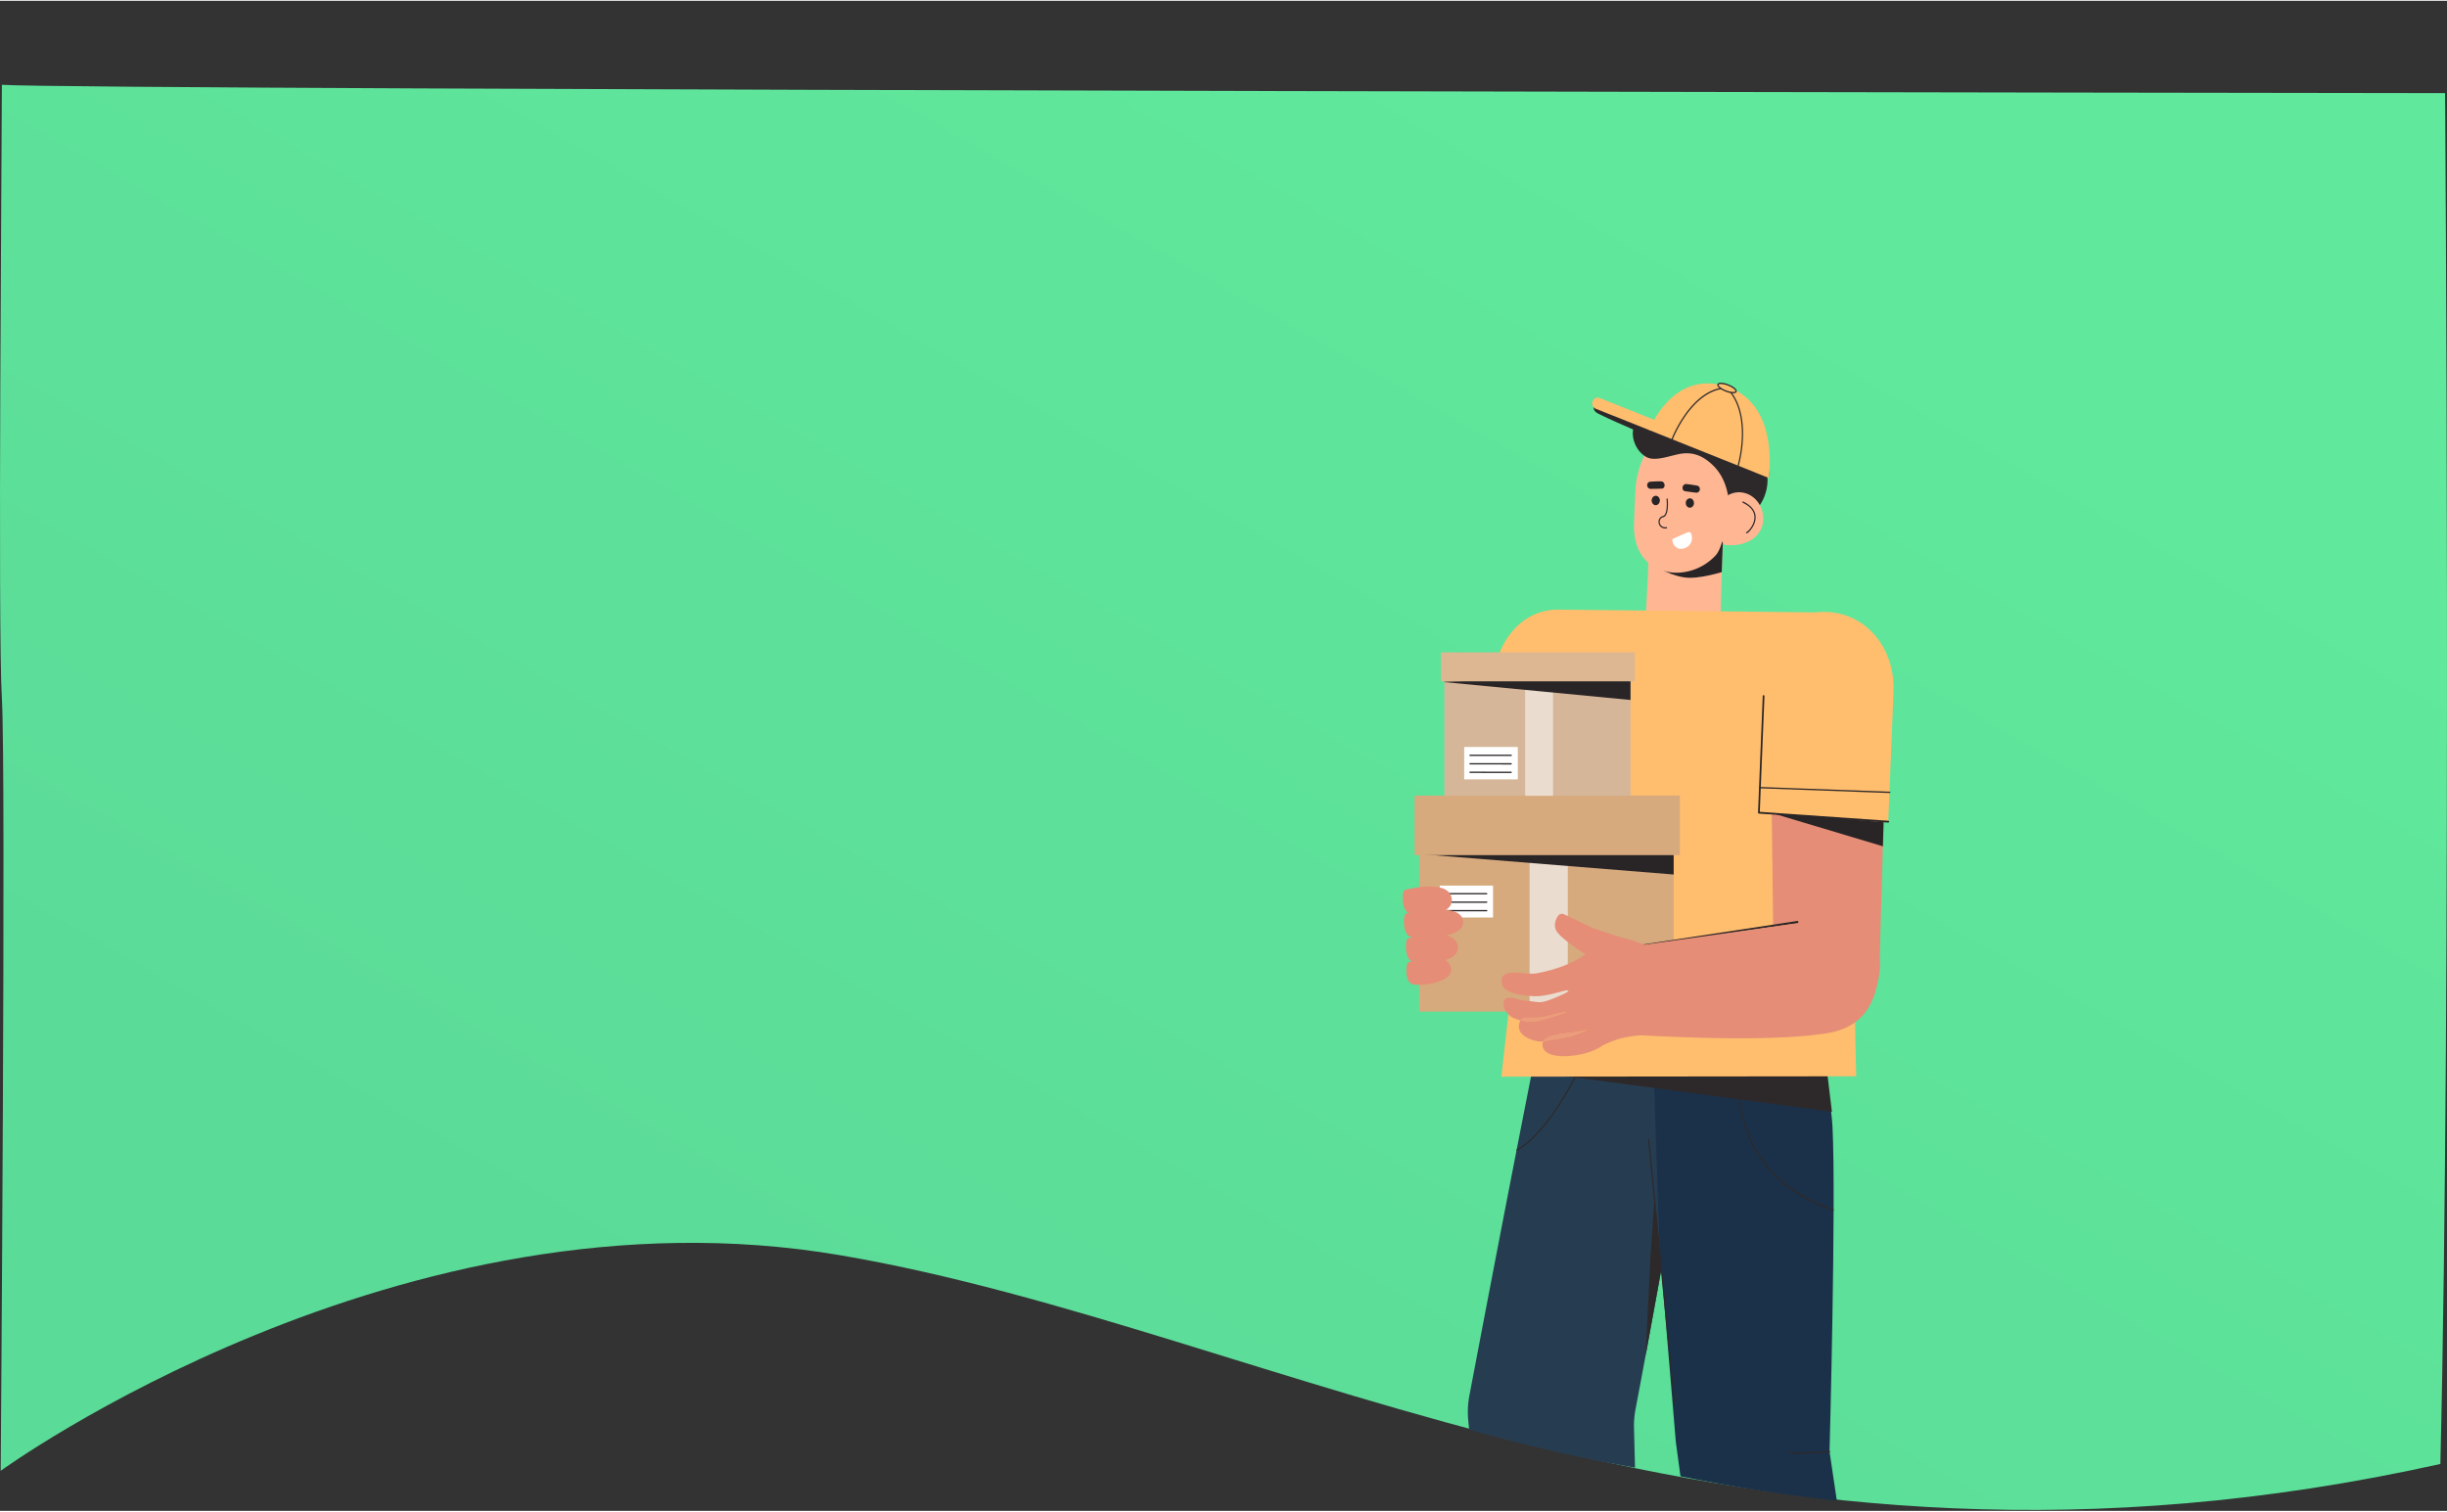 <svg xmlns="http://www.w3.org/2000/svg" xmlns:xlink="http://www.w3.org/1999/xlink" width="1920.889" height="1186.826" viewBox="0 0 1922.889 1186.826">
  <rect x="0" y="0" width="1922.889" height="1186.826" fill="#333333" stroke="none"/>
  <defs>
    <linearGradient id="linear-gradient" x1="0.681" x2="0.09" y2="0.643" gradientUnits="objectBoundingBox">
      <stop offset="0" stop-color="#60e99c"/>
      <stop offset="1" stop-color="#5bdb98"/>
    </linearGradient>
    <clipPath id="clip-path">
      <path id="Path_7385" data-name="Path 7385" d="M-18.849,1106.867S224.66,902.862,577.34,961.986c193.621,32.459,402.573,136.935,614.989,170.113,180.8,39.009,373.975,46.692,602.986-5.465.527-446.8-231.876-1129.719-231.876-1129.719S5.639-48.5,5.639-3.08-22.237,490.929-18.849,545.43-18.849,1106.867-18.849,1106.867Z" transform="translate(19.135 23.267)" fill="url(#linear-gradient)"/>
    </clipPath>
    <clipPath id="clip-path-2">
      <rect id="Rectangle_4232" data-name="Rectangle 4232" width="385.753" height="1286.33" fill="none"/>
    </clipPath>
    <clipPath id="clip-path-3">
      <path id="Path_7303" data-name="Path 7303" d="M154.968,98.576s-.072,6.773-.3,17.51c-.072,3.368-2.708,50.635-2.708,50.635s57.8,11.975,58.75.313c1.434-17.7,1.18-40.136,2.856-79.509Z" transform="translate(-151.957 -87.525)" fill="none"/>
    </clipPath>
    <clipPath id="clip-path-5">
      <path id="Path_7325" data-name="Path 7325" d="M72,898.068l91.619,8.41.092-71.628-84.63-3.608Z" transform="translate(-72 -831.241)" fill="none"/>
    </clipPath>
    <clipPath id="clip-path-7">
      <path id="Path_7335" data-name="Path 7335" d="M249.549,288.913a371.825,371.825,0,0,1-132.3,20.8C98.489,394.591,51.875,639.426,42.1,690.95a68.486,68.486,0,0,0-.877,19.326c3.936,41.35,19.031,205.9,22.212,329.594,31.787.078,84.9.994,116.691,1.072-2.853-96.707-7.644-285.395-8.638-324.753a68.366,68.366,0,0,1,1.171-14.463c5.6-29.624,27.154-144.393,38.584-216.915C263.316,377.478,313.045,421.43,304.5,367.979c-4.522-28.281-21.211-41.411-31.233-67.52-1.78-4.638-3.829-9.522-7.5-12.016a10.741,10.741,0,0,0-6.2-1.8c-3.316,0-6.79,1.143-10.019,2.268" transform="translate(-40.901 -286.644)" fill="none"/>
    </clipPath>
    <clipPath id="clip-path-9">
      <path id="Path_7339" data-name="Path 7339" d="M226.136,836.4l1.944,68.428,90.441-6.509-9.391-72.121Z" transform="translate(-226.136 -826.194)" fill="none"/>
    </clipPath>
    <clipPath id="clip-path-11">
      <path id="Path_7349" data-name="Path 7349" d="M156.7,375.523l5.639,172.321,12.886,154.309,44.122,326.484,122.9-8.6-46.221-310.2s5.272-195.853,2.346-255.029c-1.693-34.251-19.885-100.046-19.885-100.046Z" transform="translate(-156.7 -354.761)" fill="none"/>
    </clipPath>
    <clipPath id="clip-path-13">
      <rect id="Rectangle_4240" data-name="Rectangle 4240" width="200.007" height="169.045" fill="none"/>
    </clipPath>
    <clipPath id="clip-path-15">
      <rect id="Rectangle_4245" data-name="Rectangle 4245" width="146.263" height="90.366" fill="none"/>
    </clipPath>
    <clipPath id="clip-path-17">
      <path id="Path_7375" data-name="Path 7375" d="M267.04,142.652c-21.338,4.051-36.462,23.482-36.186,46.482l2.435,203.916c1.4,23.515,33.554,57.053,55.163,52,15.215-3.56,27.537-19,28.089-35.516l6.227-216.259c.643-28.356-21.711-51.4-47.541-51.4a43.724,43.724,0,0,0-8.176.773" transform="translate(-230.851 -141.876)" fill="none"/>
    </clipPath>
  </defs>
  <g id="Group_3175" data-name="Group 3175" transform="translate(62.484 132.028)">
    <path id="Path_7300" data-name="Path 7300" d="M-108.939,1132.088S205.025,903.718,550.7,962.64s700.922,287.761,1257.495,164.078c8.885-369.047,3.721-1077.41,3.721-1077.41S-44.774,47.038-108.009,42.77c0,45.261-3.319,428.271,0,482.585S-108.939,1132.088-108.939,1132.088Z" transform="translate(47 -108.762)" fill="url(#linear-gradient)"/>
    <g id="Mask_Group_23" data-name="Mask Group 23" transform="translate(25.864 -132.028)" clip-path="url(#clip-path)">
      <g id="Group_2779" data-name="Group 2779" transform="translate(1013.913 300.162)">
        <g id="Group_2746" data-name="Group 2746">
          <g id="Group_2745" data-name="Group 2745" clip-path="url(#clip-path-2)">
            <path id="Path_7301" data-name="Path 7301" d="M151.957,166.722s57.8,11.975,58.75.313c1.434-17.705,1.18-40.138,2.854-79.509l-58.593,11.05s-.072,6.773-.3,17.511c-.072,3.368-2.708,50.635-2.708,50.635" transform="translate(38.192 32.141)" fill="#ffb693" fill-rule="evenodd"/>
          </g>
        </g>
        <g id="Group_2748" data-name="Group 2748" transform="translate(190.149 119.665)">
          <g id="Group_2747" data-name="Group 2747" clip-path="url(#clip-path-3)">
            <path id="Path_7302" data-name="Path 7302" d="M216.987,116.024c6.688,1.566-8.563-14.815,7.666-28.827,8.94-7.725-21.091,11.045-20.176,2.5,2.194-20.328-46.4,23.164-46.4,23.164s14.712,9.438,27.622,9.527c12.977.094,31.286-6.368,31.286-6.368" transform="translate(-150.418 -88.714)" fill="#292526" fill-rule="evenodd"/>
          </g>
        </g>
        <g id="Group_2750" data-name="Group 2750">
          <g id="Group_2749" data-name="Group 2749" clip-path="url(#clip-path-2)">
            <path id="Path_7304" data-name="Path 7304" d="M211.04,42.939c2.822,8.079,15.713,41.733,5.611,67.293-2.13,5.428-3.558,13.058-7.476,17.135a42.44,42.44,0,0,1-30.565,13.377c-8.415-.021-32.333-3.568-33.435-35.7-.015-.49.976-31.083,1.969-36.489,5.118-27.853,16.5-32.426,28.3-41.6,7.2-5.558,27.5-7.254,35.6,15.973" transform="translate(36.487 8.609)" fill="#ffb693" fill-rule="evenodd"/>
            <path id="Path_7305" data-name="Path 7305" d="M184.169,69.929a3.558,3.558,0,0,1-2.988,3.93,3.123,3.123,0,0,1-2.356-.966,3.734,3.734,0,0,1-1.035-2.506,3.558,3.558,0,0,1,2.988-3.929,3.117,3.117,0,0,1,2.357.963,3.728,3.728,0,0,1,1.033,2.507" transform="translate(44.685 24.401)" fill="#292526"/>
            <path id="Path_7306" data-name="Path 7306" d="M189.335,62.652a2.726,2.726,0,0,0-2.069-3.146c-3.2-.578-8.487-1.463-9.447-1.188-2.523.724-2.909,4.777-.425,5.471.879.246,5.879.879,9,1.26a2.686,2.686,0,0,0,2.938-2.4Z" transform="translate(44.165 21.395)" fill="#292526"/>
            <path id="Path_7307" data-name="Path 7307" d="M156.609,67.309a3.863,3.863,0,0,0,1.694,4.814,2.948,2.948,0,0,0,2.5-.043,3.387,3.387,0,0,0,1.707-2,3.862,3.862,0,0,0-1.7-4.813,2.947,2.947,0,0,0-2.5.043,3.386,3.386,0,0,0-1.706,1.994" transform="translate(39.299 23.866)" fill="#292526"/>
            <path id="Path_7308" data-name="Path 7308" d="M153.53,59.9a2.659,2.659,0,0,1,2.34-2.9c3.236-.215,8.571-.5,9.5-.115,2.445,1.005,2.471,5.081-.061,5.49-.9.145-5.923.212-9.066.238a2.761,2.761,0,0,1-2.714-2.717Z" transform="translate(38.587 20.823)" fill="#292526"/>
            <path id="Path_7309" data-name="Path 7309" d="M165.909,90.149A5.189,5.189,0,0,1,161.38,82.3a4.306,4.306,0,0,1,2.773-1.989c3.347-.891,3.162-9.818,2.809-13.182a.507.507,0,0,1,.414-.57.483.483,0,0,1,.522.453c.056.53,1.311,13.015-3.519,14.3a3.349,3.349,0,0,0-2.208,1.542,3.951,3.951,0,0,0-.525,2.805,4.265,4.265,0,0,0,5.173,3.391.48.48,0,0,1,.531.44.509.509,0,0,1-.4.58,7.155,7.155,0,0,1-1.041.081" transform="translate(40.375 24.437)" fill="#2d292a"/>
            <path id="Path_7310" data-name="Path 7310" d="M169.576,91.354c6.248-2.756,10.151-4.841,12.782-5.493s4.727,9.288-2.729,12.455c-8.708,3.668-11.222-6.444-10.054-6.962" transform="translate(42.553 31.516)" fill="#fff" fill-rule="evenodd"/>
            <path id="Path_7311" data-name="Path 7311" d="M220.089,100.556a42.685,42.685,0,0,0,.075-9.952c-.854-12.125-4.694-22.884-12.883-30.711-6.639-6.343-13.563-9.749-22.332-9.21s-22.377,7.271-30.1,2.718c-12.426-7.325-13.331-26.793-4.509-27.3,4.07-.234,26.432,2.618,20.647-8.374-.751-1.424,6.731-2.673,13.459-2.708,8.094-.045,16.678-2.842,24.615-1.437,10.309,1.827,20.84,6.594,27.371,15.375,7.167,9.632,8.233,25.273,7.806,37.747-.507,14.811-9.644,28.022-18.683,38.075a7.268,7.268,0,0,1-1.974,1.723,3.371,3.371,0,0,1-4.354-1.4,4.492,4.492,0,0,1,.579-5.081Z" transform="translate(36.318 4.842)" fill="#2d292a"/>
            <path id="Path_7312" data-name="Path 7312" d="M217.162,23.862c16.19,1.67,16.44,27.433,15.908,40.829.188-.461-.537-.8-.862-.447a1.938,1.938,0,0,0-.272,1.433c.862,12.976-6.4,26.264-17.131,31.353a10.219,10.219,0,0,1,.371-3.251,294.1,294.1,0,0,0,6.766-51.342Z" transform="translate(53.977 8.762)" fill="#2d292a"/>
            <path id="Path_7313" data-name="Path 7313" d="M217.3,23.26a14.278,14.278,0,0,1,8.2,3.617,20.459,20.459,0,0,1,4.952,7.453,43.682,43.682,0,0,1,2.62,9.8,84.251,84.251,0,0,1,.94,10.427c.1,3.1.072,6.208-.035,9.312l-.038,1.03-1.44-.188c.07-.224.041.266.053.3.047.122.2.2.072.112.03.022.159.024.074.028-.124.009.125-.055.086-.052.092-.009.051-.079.011.128a2.447,2.447,0,0,0,0,.6c.038.67.069,1.339.072,2.012a33.582,33.582,0,0,1-.234,4.057,35.459,35.459,0,0,1-1.88,7.972,34.447,34.447,0,0,1-8.536,13.291,27.727,27.727,0,0,1-7.087,4.892c-.48.228-.882-.313-.925-.776a17.715,17.715,0,0,1,.776-5.2q.563-2.59,1.078-5.194,1.043-5.285,1.9-10.61,1.7-10.662,2.617-21.443.512-6.062.776-12.143a.736.736,0,1,1,1.466-.028q-.466,10.785-1.718,21.521-1.26,10.791-3.3,21.455-.566,2.964-1.2,5.909c-.211.988-.431,1.978-.646,2.961a8.917,8.917,0,0,0-.28,2.739l-.923-.776a28.2,28.2,0,0,0,11.422-10.551,34.214,34.214,0,0,0,5.154-15.638q.086-1.179.078-2.355c0-.8-.081-1.6-.086-2.394-.005-.927.407-2.033,1.372-2.029a1.143,1.143,0,0,1,.988.469,1.388,1.388,0,0,1,.232,1.149.727.727,0,0,1-1.44-.188c.117-2.96.172-5.926.113-8.885a89.039,89.039,0,0,0-.708-9.963,47.888,47.888,0,0,0-2.224-9.681,21.687,21.687,0,0,0-4.265-7.429,12.68,12.68,0,0,0-7.062-3.9c-.385-.073-.69-.116-1.035-.152a.791.791,0,0,1-.735-.809.809.809,0,0,1,.731-.839" transform="translate(53.834 8.54)" fill="#2d292a"/>
            <path id="Path_7314" data-name="Path 7314" d="M204.285,104.481c16.166,1.207,26.35-6.641,28.377-16.6,2.1-11-4.247-21.815-14.272-24.33A17.179,17.179,0,0,0,205.613,65.2c-2.138.649-11,39.838-1.328,39.284" transform="translate(50.231 23.132)" fill="#ffb693"/>
            <path id="Path_7315" data-name="Path 7315" d="M216.7,93.319a.484.484,0,0,1-.46-.408.529.529,0,0,1,.268-.577c1.831-.887,6.294-6.071,6.264-11.652-.025-4.715-3.109-8.555-9.172-11.409a.507.507,0,0,1-.3-.414.536.536,0,0,1,.194-.488.438.438,0,0,1,.485-.04c8.019,3.775,9.722,8.8,9.743,12.348.031,6.116-4.767,11.605-6.824,12.6a.43.43,0,0,1-.191.043" transform="translate(53.618 25.074)" fill="#2d292a"/>
            <path id="Path_7316" data-name="Path 7316" d="M168.793,40.551s-27.557-11.3-45.019-19.857c-4.713-2.311-4.159-5.164-3.363-8.065C123.356,1.89,168.628,31.7,168.628,31.7Z" transform="translate(30.13 3.78)" fill="#2d292a" fill-rule="evenodd"/>
            <path id="Path_7317" data-name="Path 7317" d="M248.773,74.715s9.489-60.24-35.7-72.59c-40.844-11.161-58.345,34.931-58.345,34.931Z" transform="translate(38.89 0.14)" fill="#ffbd6e" fill-rule="evenodd"/>
            <path id="Path_7318" data-name="Path 7318" d="M212.416,65.236a.418.418,0,0,1-.145-.026.484.484,0,0,1-.275-.255.557.557,0,0,1-.028-.393,101.707,101.707,0,0,0,3.424-22.8c.385-11.533-1.38-27.521-11.944-38.209a.551.551,0,0,1,0-.705.443.443,0,0,1,.644-.048c10.834,10.96,12.639,27.272,12.244,39.027a102.847,102.847,0,0,1-3.469,23.052.477.477,0,0,1-.448.357" transform="translate(51.091 0.975)" fill="#2d292a"/>
            <path id="Path_7319" data-name="Path 7319" d="M169.3,43.9a.459.459,0,0,1-.183-.04.5.5,0,0,1-.254-.281.559.559,0,0,1,0-.395,99.168,99.168,0,0,1,10.778-19.507c6.467-9.036,17.1-20.014,31.04-21a.458.458,0,0,1,.437.222.556.556,0,0,1,.031.525.47.47,0,0,1-.407.281c-13.582.961-24,11.727-30.343,20.587a97.964,97.964,0,0,0-10.665,19.3.475.475,0,0,1-.435.315" transform="translate(42.432 0.981)" fill="#2d292a"/>
            <path id="Path_7320" data-name="Path 7320" d="M170.965,27.362,124.852,8.854a4.227,4.227,0,0,0-5.51,2.645,4.764,4.764,0,0,0,.037,3.445,4.186,4.186,0,0,0,2.3,2.355c11.128,4.438,42.036,16.759,42.036,16.759l.427.118Z" transform="translate(29.918 3.143)" fill="#ffbd6e" fill-rule="evenodd"/>
            <path id="Path_7321" data-name="Path 7321" d="M205.839,1.593c-3.932-1.5-7.451-1.627-7.855-.29s2.459,3.638,6.393,5.136,7.454,1.628,7.858.29-2.456-3.636-6.4-5.136" transform="translate(49.751 0.139)" fill="#ffbd6e" fill-rule="evenodd"/>
            <path id="Path_7322" data-name="Path 7322" d="M210.012,8.31a16.971,16.971,0,0,1-5.7-1.244c-3.759-1.431-7.262-3.878-6.685-5.783a1.5,1.5,0,0,1,.776-.9c1.364-.734,4.381-.4,7.687.863,3.759,1.431,7.263,3.878,6.687,5.784a1.508,1.508,0,0,1-.776.9,4.287,4.287,0,0,1-1.993.382m-9.642-7.274a3.444,3.444,0,0,0-1.547.27.563.563,0,0,0-.3.3c-.239.791,2.018,2.935,6.1,4.489,3.328,1.267,6.022,1.413,6.962.911a.538.538,0,0,0,.295-.3c.241-.791-2.018-2.933-6.1-4.489a16.137,16.137,0,0,0-5.412-1.181" transform="translate(49.656 0)" fill="#2d292a"/>
            <path id="Path_7323" data-name="Path 7323" d="M163.709,834.849l-.092,71.628L72,898.067l7.08-66.826Z" transform="translate(18.095 305.225)" fill="#ffb693" fill-rule="evenodd"/>
          </g>
        </g>
        <g id="Group_2752" data-name="Group 2752" transform="translate(90.095 1136.466)">
          <g id="Group_2751" data-name="Group 2751" transform="translate(0)" clip-path="url(#clip-path-5)">
            <path id="Path_7324" data-name="Path 7324" d="M165.554,833.312l3.65,32.908L67.117,838.576Z" transform="translate(-73.227 -830.48)" fill="#2d292a" fill-rule="evenodd"/>
          </g>
        </g>
        <g id="Group_2754" data-name="Group 2754">
          <g id="Group_2753" data-name="Group 2753" clip-path="url(#clip-path-2)">
            <path id="Path_7326" data-name="Path 7326" d="M14.568,917.081A60.852,60.852,0,0,1,31.238,908.9c12.913-4.08,32.414-9.927,39.531-12.5,4.778-1.728,8.622-10.551,11.036-14.542L88.389,868.1l.1-.073c8.324-6.019,20.564-5.949,29.173.166l9.226,8.213c5.976,5.32,15.636,5.629,21.733.7,6.934-5.608,26.153-8.333,35.757-7.765l.01.64,1.181,79.576S9.926,955.684,6.931,949.88c-2.051-3.977-1.107-9.722-.488-13.866.986-6.6,2.414-14.085,8.126-18.935" transform="translate(1.427 317.093)" fill="#fff"/>
            <path id="Path_7327" data-name="Path 7327" d="M159.8,887.547S119.074,880.8,105.083,932.1l55.2-.848Z" transform="translate(26.411 325.792)" fill="#ffbd6e" fill-rule="evenodd"/>
            <path id="Path_7328" data-name="Path 7328" d="M1.674,936.077c-.034-.771-.041-1.572-.053-2.411q-.1-7.491-.183-14.984l2.047-.007,179.3-.848,3.735-.016c-.3.064.086,7.868.091,8.435q.049,3.368.1,6.739c.086,5.908.01,11.4-5.537,14.248-4.29,2.2-10.761,2.65-14.544-1.233-1.774-1.821-3.591-4.616-6.2-4.648s-3.852,1.494-5.413,3.432c-1.733,2.147-3.7,4.576-7.694,4.522s-6.042-2.532-7.833-4.723c-1.628-1.978-2.906-3.539-5.518-3.574s-3.851,1.494-5.42,3.433c-1.724,2.147-3.693,4.575-7.7,4.522s-6.036-2.53-7.833-4.723c-1.618-1.978-2.9-3.538-5.518-3.572s-3.851,1.494-5.412,3.433c-1.734,2.145-3.691,4.575-7.695,4.522s-6.036-2.53-7.832-4.724c-1.62-1.978-2.907-3.537-5.518-3.571s-3.852,1.494-5.421,3.433c-1.724,2.145-3.691,4.575-7.7,4.522s-6.036-2.53-7.832-4.723c-1.619-1.978-2.9-3.538-5.518-3.572s-3.851,1.5-5.412,3.433c-1.734,2.147-3.7,4.576-7.694,4.522s-6.042-2.529-7.839-4.723c-1.62-1.978-2.9-3.538-5.518-3.571s-3.851,1.5-5.421,3.433a10.721,10.721,0,0,1-9.927,4.462,12.251,12.251,0,0,1-11.1-11.482" transform="translate(0.361 337.016)" fill="#292526"/>
            <path id="Path_7329" data-name="Path 7329" d="M53.016,900.73s15.016-31.37,19.374-45.4,28.218-12.906,22.745,11.394-16.4,40.132-27.051,40.271-15.067-6.265-15.067-6.265" transform="translate(13.325 310.743)" fill="gray"/>
            <path id="Path_7330" data-name="Path 7330" d="M2.326,923.979l185.065-.349a1.044,1.044,0,0,0,.791-.352,1.252,1.252,0,0,0,.316-.867,1.2,1.2,0,0,0-1.175-1.218l-185.047.349a1.046,1.046,0,0,0-.792.352,1.253,1.253,0,0,0-.317.867,1.221,1.221,0,0,0,1.159,1.218" transform="translate(0.293 338.254)" fill="#fff"/>
            <path id="Path_7331" data-name="Path 7331" d="M53.672,850.1a7.553,7.553,0,0,1,5.466,2.444c6.539,6.631,7.308,24.443,7.344,31.592-6.962-8.452-19.532-25.536-17.407-31.771.441-1.294,1.616-2.021,3.59-2.219a8.714,8.714,0,0,1,1.007-.045m13.936,38.367a1.06,1.06,0,0,0,.383-.066,1.169,1.169,0,0,0,.74-1.069c.044-1.115.948-27.414-8.044-36.536a9.822,9.822,0,0,0-8.3-3.08c-2.872.29-4.709,1.553-5.46,3.756-3.241,9.506,17.463,33.845,19.831,36.588a1.142,1.142,0,0,0,.848.406" transform="translate(11.708 311.254)" fill="#292526"/>
            <path id="Path_7332" data-name="Path 7332" d="M89.942,857.928A7.757,7.757,0,0,1,93.66,859c1.781,1,2.649,2.157,2.657,3.548.036,6.7-17.033,17.474-26.173,22.5,2.268-6.662,8.553-22.976,16.727-26.472a7.553,7.553,0,0,1,3.073-.647M68.155,888.717a1.042,1.042,0,0,0,.5-.119c3.07-1.585,30-15.791,29.944-26-.014-2.365-1.333-4.3-3.926-5.753a9.427,9.427,0,0,0-8.708-.537c-11.242,4.811-18.614,29.739-18.922,30.8a1.3,1.3,0,0,0,.357,1.3,1.124,1.124,0,0,0,.754.308" transform="translate(16.837 314.129)" fill="#292526"/>
            <path id="Path_7333" data-name="Path 7333" d="M211.239,484.811C263.317,377.478,313.045,421.43,304.5,367.978c-4.522-28.281-21.211-41.41-31.233-67.52-1.78-4.636-3.829-9.522-7.5-12.015-4.855-3.3-10.87-1.39-16.216.471a371.85,371.85,0,0,1-132.3,20.8C98.489,394.592,51.877,639.426,42.1,690.948a68.452,68.452,0,0,0-.877,19.328c3.935,41.348,19.03,205.895,22.211,329.59,31.788.078,84.9.994,116.691,1.072-2.852-96.707-7.645-285.4-8.638-324.755a68.363,68.363,0,0,1,1.173-14.463c5.6-29.62,27.152-144.39,38.582-216.91" transform="translate(10.28 105.254)" fill="#263d51"/>
          </g>
        </g>
        <g id="Group_2756" data-name="Group 2756" transform="translate(51.181 391.898)">
          <g id="Group_2755" data-name="Group 2755" transform="translate(0)" clip-path="url(#clip-path-7)">
            <path id="Path_7334" data-name="Path 7334" d="M64.214,464.67h-.164a.5.5,0,0,1-.447-.542.49.49,0,0,1,.5-.488c.066,0,6.7.231,17.715-8.989,10.2-8.531,26.334-27.114,45.3-67.185a.451.451,0,0,1,.622-.2.538.538,0,0,1,.215.667c-19.1,40.371-35.4,59.067-45.7,67.644-10.433,8.682-16.914,9.089-18.034,9.089" transform="translate(-35.194 -249.73)" fill="#2d292a"/>
          </g>
        </g>
        <g id="Group_2758" data-name="Group 2758">
          <g id="Group_2757" data-name="Group 2757" clip-path="url(#clip-path-2)">
            <path id="Path_7336" data-name="Path 7336" d="M165.157,523.064l-5.714-53.553-3.06,44.476-3.859,78.4Z" transform="translate(38.334 172.401)" fill="#2d292a" fill-rule="evenodd"/>
            <path id="Path_7337" data-name="Path 7337" d="M309.129,826.2l9.392,72.119-90.441,6.511L226.136,836.4Z" transform="translate(56.836 303.372)" fill="#ffb693" fill-rule="evenodd"/>
          </g>
        </g>
        <g id="Group_2760" data-name="Group 2760" transform="translate(282.972 1129.566)">
          <g id="Group_2759" data-name="Group 2759" clip-path="url(#clip-path-9)">
            <path id="Path_7338" data-name="Path 7338" d="M311.924,833.758l3.821,29.051-95.327-21.32Z" transform="translate(-227.573 -823.416)" fill="#2d292a" fill-rule="evenodd"/>
          </g>
        </g>
        <g id="Group_2762" data-name="Group 2762">
          <g id="Group_2761" data-name="Group 2761" clip-path="url(#clip-path-2)">
            <path id="Path_7340" data-name="Path 7340" d="M167.942,918.036a61.172,61.172,0,0,1,16.415-8.667c12.769-4.464,32.062-10.894,39.093-13.68,4.722-1.87,8.339-10.778,10.644-14.833l6.23-13.907.1-.076c8.149-6.255,20.349-6.564,29.076-.736l9.4,7.9a17.242,17.242,0,0,0,21.676.024c6.774-5.8,25.867-9.111,35.447-8.843l.026.637,3.1,79.271s-174.9,11.534-178.023,5.841c-2.141-3.9-1.342-9.656-.823-13.8.822-6.608,2.063-14.111,7.639-19.124" transform="translate(40.142 316.505)" fill="#fff"/>
            <path id="Path_7341" data-name="Path 7341" d="M312.184,883.99s-40.747-5.464-53.449,46.091l54.988-2.544Z" transform="translate(65.029 324.534)" fill="#ffbd6e" fill-rule="evenodd"/>
            <path id="Path_7342" data-name="Path 7342" d="M156.057,938.083c-.053-.769-.08-1.567-.111-2.4q-.278-7.463-.544-14.927l2.04-.07,178.667-6.375,3.721-.131c-.3.073.274,7.841.3,8.4q.129,3.358.259,6.714c.227,5.884.286,11.364-5.173,14.369-4.225,2.324-10.661,2.974-14.524-.778-1.811-1.761-3.691-4.49-6.294-4.442s-3.8,1.606-5.31,3.587c-1.675,2.193-3.577,4.674-7.559,4.745s-6.083-2.336-7.92-4.463c-1.67-1.923-2.982-3.438-5.585-3.391s-3.8,1.608-5.319,3.589c-1.668,2.193-3.569,4.672-7.559,4.745s-6.074-2.335-7.92-4.465c-1.662-1.922-2.973-3.436-5.585-3.391s-3.8,1.608-5.31,3.586c-1.677,2.193-3.569,4.675-7.559,4.747s-6.075-2.335-7.92-4.465c-1.662-1.921-2.982-3.437-5.585-3.391s-3.8,1.608-5.319,3.587c-1.668,2.193-3.568,4.673-7.558,4.745s-6.075-2.335-7.921-4.465c-1.662-1.921-2.975-3.436-5.585-3.391s-3.8,1.608-5.31,3.587c-1.675,2.193-3.577,4.673-7.559,4.745s-6.083-2.335-7.927-4.464c-1.663-1.923-2.975-3.437-5.585-3.391s-3.8,1.608-5.319,3.587a10.762,10.762,0,0,1-9.785,4.753,12.11,12.11,0,0,1-11.337-11.1" transform="translate(39.058 335.679)" fill="#292526"/>
            <path id="Path_7343" data-name="Path 7343" d="M205.947,900.132s14.206-31.732,18.209-45.843,27.809-13.734,22.942,10.653-15.37,40.508-25.984,40.969-15.167-5.779-15.167-5.779" transform="translate(51.762 310.232)" fill="gray"/>
            <path id="Path_7344" data-name="Path 7344" d="M156.419,926.011l184.423-6.06a1.048,1.048,0,0,0,.781-.376,1.255,1.255,0,0,0,.293-.875,1.188,1.188,0,0,0-1.2-1.178l-184.407,6.062a1.047,1.047,0,0,0-.781.375,1.254,1.254,0,0,0-.293.876,1.2,1.2,0,0,0,1.184,1.176" transform="translate(39.015 336.907)" fill="#fff"/>
            <path id="Path_7345" data-name="Path 7345" d="M205.615,849.431a7.478,7.478,0,0,1,5.507,2.261c6.679,6.406,7.876,24.134,8.083,31.259-7.143-8.21-20.084-24.848-18.117-31.126.408-1.3,1.561-2.063,3.522-2.323a8.772,8.772,0,0,1,1-.075m14.818,37.807a1.057,1.057,0,0,0,.38-.078,1.174,1.174,0,0,0,.71-1.088c.016-1.112.282-27.352-8.9-36.163a9.73,9.73,0,0,0-8.346-2.812c-2.854.377-4.656,1.7-5.351,3.911-3,9.571,18.222,33.189,20.652,35.852a1.133,1.133,0,0,0,.854.377" transform="translate(49.925 311.013)" fill="#292526"/>
            <path id="Path_7346" data-name="Path 7346" d="M241.841,856.3a7.7,7.7,0,0,1,3.732.953c1.8.942,2.694,2.073,2.734,3.454.2,6.674-16.555,17.94-25.538,23.231,2.1-6.709,7.967-23.161,16.026-26.9a7.568,7.568,0,0,1,3.047-.739m-20.968,31.356a1.05,1.05,0,0,0,.5-.134c3.018-1.675,29.515-16.663,29.214-26.832-.072-2.355-1.433-4.247-4.052-5.613a9.387,9.387,0,0,0-8.692-.268c-11.089,5.144-17.832,30.212-18.113,31.276a1.284,1.284,0,0,0,.388,1.287,1.107,1.107,0,0,0,.756.283" transform="translate(55.215 313.535)" fill="#292526"/>
            <path id="Path_7347" data-name="Path 7347" d="M278.489,354.765s18.193,65.79,19.886,100.046c2.925,59.177-2.346,255.03-2.346,255.03l46.222,310.2-122.9,8.6L175.226,702.152,162.34,547.843l-5.64-172.32Z" transform="translate(39.386 130.266)" fill="#1b3149" fill-rule="evenodd"/>
          </g>
        </g>
        <g id="Group_2764" data-name="Group 2764" transform="translate(196.086 485.028)">
          <g id="Group_2763" data-name="Group 2763" transform="translate(0)" clip-path="url(#clip-path-11)">
            <path id="Path_7348" data-name="Path 7348" d="M286.651,503.978a.454.454,0,0,1-.133-.021c-18.783-6.023-34.474-15.193-46.64-27.255a97.659,97.659,0,0,1-22.332-34.234,104.708,104.708,0,0,1-7.17-41.71.486.486,0,0,1,.513-.466.5.5,0,0,1,.427.561,103.556,103.556,0,0,0,7.116,41.262c7.9,20.3,26.167,47.33,68.348,60.857a.519.519,0,0,1,.332.567.488.488,0,0,1-.464.442" transform="translate(-143.234 -338.046)" fill="#2d292a"/>
          </g>
        </g>
        <g id="Group_2766" data-name="Group 2766">
          <g id="Group_2765" data-name="Group 2765" clip-path="url(#clip-path-2)">
            <path id="Path_7350" data-name="Path 7350" d="M249.017,616.241c-2.341,0-4.461-.055-6.148-.188a.5.5,0,0,1-.436-.552.487.487,0,0,1,.5-.476c9.151.734,31.3-.906,31.518-.921a.487.487,0,0,1,.5.478.5.5,0,0,1-.437.549c-.184.012-15.045,1.113-25.5,1.113" transform="translate(60.932 225.492)" fill="#2d292a"/>
            <path id="Path_7351" data-name="Path 7351" d="M111.113,139.511c29.6.216,52.3,29.9,46.259,60.5L118.609,396.336c-3.363,16.109-16.359,27.52-31.954,28.065-22.147.77-54.137-22.306-51.5-45.655L67.542,178.114c3.652-22.627,21.861-38.763,43.572-38.6" transform="translate(8.797 51.227)" fill="#ffb693"/>
            <path id="Path_7352" data-name="Path 7352" d="M41.16,273.555l100.484,29.493,21.49-99.492c6.807-31.516-8.914-62.633-38.8-71.137s-55.376,12.127-62.183,43.642Z" transform="translate(10.345 47.916)" fill="#ffbd6e"/>
            <path id="Path_7353" data-name="Path 7353" d="M40.694,260.742a.7.7,0,0,1-.363-.312.754.754,0,0,1-.086-.544l19.28-89.262a.7.7,0,0,1,.3-.437.594.594,0,0,1,.5-.065.74.74,0,0,1,.5.872L41.7,259.561l98.272,26.493a.747.747,0,0,1,.517.866.7.7,0,0,1-.3.441.594.594,0,0,1-.5.072L40.756,260.763a.473.473,0,0,1-.061-.021" transform="translate(10.11 62.459)" fill="#292526"/>
            <path id="Path_7354" data-name="Path 7354" d="M139.954,288.109a1.1,1.1,0,0,1-.28-.037L40.737,261.4a1.092,1.092,0,0,1-.105-.036,1.187,1.187,0,0,1-.6-.521,1.313,1.313,0,0,1-.149-.942l19.279-89.26a1.183,1.183,0,0,1,.5-.748,1.078,1.078,0,0,1,1.267.061,1.326,1.326,0,0,1,.457,1.293L42.359,259.321l97.82,26.369a1.275,1.275,0,0,1,.862,1.478,1.175,1.175,0,0,1-.489.754,1.052,1.052,0,0,1-.6.188M60.242,170.753a.171.171,0,0,0-.1.028.156.156,0,0,0-.069.1L40.8,260.144a.215.215,0,0,0,.026.148.225.225,0,0,0,.12.1l.02.007L139.9,287.071a.182.182,0,0,0,.153-.022.165.165,0,0,0,.067-.1.231.231,0,0,0-.172-.255L41.68,260.2a.52.52,0,0,1-.345-.618L60.463,171.02a.219.219,0,0,0-.155-.252.239.239,0,0,0-.065-.009" transform="translate(10.016 62.321)" fill="#292526"/>
            <path id="Path_7355" data-name="Path 7355" d="M48.7,237.547,130.938,280.5l3.677-18.632Z" transform="translate(12.239 87.226)" fill="#292526"/>
            <path id="Path_7356" data-name="Path 7356" d="M78.01,398.341l239.685,32.1-5.1-42.074Z" transform="translate(19.607 142.606)" fill="#2d292a" fill-rule="evenodd"/>
            <path id="Path_7357" data-name="Path 7357" d="M309.859,132.638l1.763,21.416c8.044,18.692,10.945,32.862,12.516,50.683a120.569,120.569,0,0,1,.186,18.822l12.338,84.179,4.115,189.492-278.8.3,40.766-367.1Z" transform="translate(15.577 47.891)" fill="#ffbd6e"/>
            <rect id="Rectangle_4237" data-name="Rectangle 4237" width="200.007" height="169.045" transform="translate(12.94 325.248)" fill="#d7aa7e"/>
          </g>
        </g>
        <g id="Group_2768" data-name="Group 2768" transform="translate(12.94 325.248)">
          <g id="Group_2767" data-name="Group 2767" clip-path="url(#clip-path-13)">
            <rect id="Rectangle_4239" data-name="Rectangle 4239" width="30.024" height="172.163" transform="translate(86.767 -2.236)" fill="#eadcce"/>
            <path id="Path_7358" data-name="Path 7358" d="M9.752,272.1l203.359-4.49.948,20.946Z" transform="translate(-10.489 -226.984)" fill="#292526" fill-rule="evenodd"/>
          </g>
        </g>
        <g id="Group_2770" data-name="Group 2770">
          <g id="Group_2769" data-name="Group 2769" clip-path="url(#clip-path-2)">
            <rect id="Rectangle_4241" data-name="Rectangle 4241" width="208.46" height="46.806" transform="translate(9.35 324.504)" fill="#d7aa7e"/>
            <rect id="Rectangle_4242" data-name="Rectangle 4242" width="146.263" height="90.368" transform="translate(32.753 234.26)" fill="#d6b698"/>
          </g>
        </g>
        <g id="Group_2772" data-name="Group 2772" transform="translate(32.753 234.26)">
          <g id="Group_2771" data-name="Group 2771" clip-path="url(#clip-path-15)">
            <rect id="Rectangle_4244" data-name="Rectangle 4244" width="21.957" height="88.675" transform="translate(63.45 2.161)" fill="#eadcce"/>
            <path id="Path_7359" data-name="Path 7359" d="M23.754,172.98,175.023,169l.7,18.558Z" transform="translate(-26.783 -172.205)" fill="#292526" fill-rule="evenodd"/>
          </g>
        </g>
        <g id="Group_2774" data-name="Group 2774">
          <g id="Group_2773" data-name="Group 2773" clip-path="url(#clip-path-2)">
            <rect id="Rectangle_4246" data-name="Rectangle 4246" width="152.444" height="22.743" transform="translate(30.127 211.949)" fill="#ddb792"/>
            <rect id="Rectangle_4247" data-name="Rectangle 4247" width="41.89" height="25.105" transform="translate(48.367 286.516)" fill="#fff"/>
            <path id="Path_7360" data-name="Path 7360" d="M74.745,214.872l-32.356-.014a.517.517,0,0,1,0-1.031l32.356.014a.517.517,0,0,1,0,1.031" transform="translate(10.536 78.515)" fill="#292526"/>
            <path id="Path_7361" data-name="Path 7361" d="M74.745,219.755l-32.356-.018a.517.517,0,0,1,0-1.031l32.356.013a.517.517,0,0,1,0,1.031" transform="translate(10.536 80.309)" fill="#292526"/>
            <path id="Path_7362" data-name="Path 7362" d="M74.745,224.636l-32.356-.014a.517.517,0,0,1,0-1.031l32.356.015a.517.517,0,0,1,0,1.03" transform="translate(10.536 82.101)" fill="#292526"/>
            <rect id="Rectangle_4248" data-name="Rectangle 4248" width="41.89" height="25.105" transform="translate(48.367 286.516)" fill="#fff"/>
            <path id="Path_7363" data-name="Path 7363" d="M74.745,214.872l-32.356-.014a.517.517,0,0,1,0-1.031l32.356.014a.517.517,0,0,1,0,1.031" transform="translate(10.536 78.515)" fill="#292526"/>
            <path id="Path_7364" data-name="Path 7364" d="M74.745,219.755l-32.356-.018a.517.517,0,0,1,0-1.031l32.356.013a.517.517,0,0,1,0,1.031" transform="translate(10.536 80.309)" fill="#292526"/>
            <path id="Path_7365" data-name="Path 7365" d="M74.745,224.636l-32.356-.014a.517.517,0,0,1,0-1.031l32.356.015a.517.517,0,0,1,0,1.03" transform="translate(10.536 82.101)" fill="#292526"/>
            <rect id="Rectangle_4249" data-name="Rectangle 4249" width="41.89" height="25.103" transform="translate(29.101 395.246)" fill="#fff"/>
            <path id="Path_7366" data-name="Path 7366" d="M59.349,294.4l-32.356-.012a.517.517,0,0,1,0-1.03l32.356.012a.517.517,0,0,1,0,1.03" transform="translate(6.666 107.717)" fill="#292526"/>
            <path id="Path_7367" data-name="Path 7367" d="M59.349,299.281l-32.356-.013a.517.517,0,0,1,0-1.03l32.356.013a.517.517,0,0,1,0,1.03" transform="translate(6.666 109.511)" fill="#292526"/>
            <path id="Path_7368" data-name="Path 7368" d="M59.349,304.166l-32.356-.015a.517.517,0,0,1,0-1.03l32.356.014a.517.517,0,0,1,0,1.031" transform="translate(6.666 111.303)" fill="#292526"/>
            <path id="Path_7369" data-name="Path 7369" d="M2.1,292.17s33.357-8.864,36.326,6.326C41.387,313.622,11.057,312.539,5,310.608S-1.068,292.332,2.1,292.169" transform="translate(0 106.338)" fill="#e58d76" fill-rule="evenodd"/>
            <path id="Path_7370" data-name="Path 7370" d="M2.852,305.861s41.37-9.77,44.338,5.418C50.144,326.4,11.806,326.23,5.746,324.3s-6.065-18.276-2.894-18.439" transform="translate(0.189 111.174)" fill="#e58d76" fill-rule="evenodd"/>
            <path id="Path_7371" data-name="Path 7371" d="M4.064,320.11s35.659-9.577,38.628,5.611c2.954,15.127-29.674,14.759-35.734,12.828S.9,320.276,4.064,320.11" transform="translate(0.494 116.448)" fill="#e58d76" fill-rule="evenodd"/>
            <path id="Path_7372" data-name="Path 7372" d="M4.54,333.929s30.523-10.216,32.931,5.081C39.226,350.2,13.012,353.257,6.948,351.33s-5.579-17.24-2.409-17.4" transform="translate(0.564 121.389)" fill="#e58d76" fill-rule="evenodd"/>
            <path id="Path_7373" data-name="Path 7373" d="M267.04,142.652c29.093-5.532,56.439,19.312,55.727,50.62l-6.225,216.26c-.553,16.517-12.874,31.959-28.09,35.521-21.608,5.056-53.768-28.483-55.163-52l-2.435-203.922c-.275-23,14.848-42.426,36.186-46.482" transform="translate(58.02 52.095)" fill="#e58d76"/>
          </g>
        </g>
        <g id="Group_2776" data-name="Group 2776" transform="translate(288.871 193.971)">
          <g id="Group_2775" data-name="Group 2775" transform="translate(0)" clip-path="url(#clip-path-17)">
            <path id="Path_7374" data-name="Path 7374" d="M231.781,247.384l88.05,26.353.431-19.068Z" transform="translate(-230.617 -103.134)" fill="#292526"/>
          </g>
        </g>
        <g id="Group_2778" data-name="Group 2778">
          <g id="Group_2777" data-name="Group 2777" clip-path="url(#clip-path-2)">
            <path id="Path_7376" data-name="Path 7376" d="M223.688,289.566,325.35,296.64l4.123-102.177c1.306-32.365-19.432-59.967-50.224-62.545s-50.132,23.106-51.439,55.472Z" transform="translate(56.221 48.374)" fill="#ffbd6e"/>
            <path id="Path_7377" data-name="Path 7377" d="M223.737,272.688a.693.693,0,0,1-.408-.236.75.75,0,0,1-.181-.52l3.7-91.669a.718.718,0,0,1,.223-.49.6.6,0,0,1,.478-.161.721.721,0,0,1,.643.761l-3.67,90.954,100.98,7.029a.728.728,0,0,1,.654.754.721.721,0,0,1-.216.49.6.6,0,0,1-.473.169L223.8,272.7a.208.208,0,0,1-.064-.007" transform="translate(56.085 65.952)" fill="#292526"/>
            <path id="Path_7378" data-name="Path 7378" d="M151.4,329a.486.486,0,0,1-.466-.443c-.035-.283.078-.681.336-.721l121.111-18.426a.437.437,0,0,1,.349.1.52.52,0,0,1,.181.34c.037.283.058,1.12-.2,1.16L151.464,329a.53.53,0,0,1-.066,0" transform="translate(37.933 113.612)" fill="#292526"/>
            <path id="Path_7379" data-name="Path 7379" d="M86.026,368.988a38.807,38.807,0,0,1-12-.669c2.753-3.869,9.349-1.095,17.8-2.611,2.029-.37,16.056-4.13,18.695-3.992.474.026-18.922,6.7-24.487,7.272" transform="translate(18.605 132.818)" fill="#ea9c7d"/>
            <path id="Path_7380" data-name="Path 7380" d="M124.75,371.254c-11.974,6.33-19.246,7.082-31.621,9.145-1.5.246-3.089.519-4.753.836,4.317-7.536,27.955-5.552,36.375-9.98" transform="translate(22.211 136.322)" fill="#ea9c7d"/>
            <path id="Path_7381" data-name="Path 7381" d="M143.528,374.924v.027c-.1,0-.086-.014,0-.027" transform="translate(36.056 137.669)" fill="#ea9c7d"/>
            <path id="Path_7382" data-name="Path 7382" d="M343.856,318.407c-7.644-13.166-45.349-5.087-54.108-5.017L174.175,329.562a147.082,147.082,0,0,0-19.621-6.165c-7.833-2.53-20.072-6.594-21.987-7.507-7.082-3.4-16.618-7.957-21.273-10.174a3.848,3.848,0,0,0-4.968,1.422c-1.914,2.953-3.9,7.875-.438,12.624,3.518,4.826,14.716,12.624,22.2,17.527-1.2.629-2.4,1.354-3.629,2.147-9.935,6.48-23.788,10.664-35.287,12.718-7.77,1.367-25.69-4.5-26.966,4.608-1.477,10.541,13.064,12.428,24.365,13.248,9.822.7,23.136-4.17,26.564-4.522,7.358-.766-9.772,6.207-12.2,7.1-9.61,3.486-8.622,1.984-21.16.875-4.1-.355-16.4-6.1-16.03,2.6.325,7.7,6.467,11.457,13.278,12.976,2.753-3.869,9.347-1.095,17.794-2.612,2.029-.369,16.056-4.129,18.695-3.991.475.026-18.92,6.7-24.487,7.272a38.8,38.8,0,0,1-12-.669,8.094,8.094,0,0,0-1.264,3.745c-1.251,9.885,14.729,13.494,18.221,12.852.336-.069.676-.123,1-.178,4.318-7.536,27.955-5.551,36.376-9.979-11.975,6.329-19.246,7.08-31.621,9.145-1.5.246-3.091.52-4.755.834a5.489,5.489,0,0,0-.587,3.842c1.438,8.162,14.654,7.984,18.656,7.834,7.145-.26,19.133-2.051,27.677-7.861,1.841-1.244,7.57-3.58,9.611-4.333,7.382-2.732,14.414-3.58,21.184-4.156,24.614,1.217,103.022,5.4,146.381-1.668,30.733-5,36.914-26.168,40.068-41.233,5.831-27.769-7.995-28.9-14.115-39.458m-179.879,82.1c-.1,0-.086-.014,0-.027Z" transform="translate(15.608 112.114)" fill="#e58d76" fill-rule="evenodd"/>
            <path id="Path_7383" data-name="Path 7383" d="M174.839,642.53a.489.489,0,0,1-.468-.461L154.117,435.51a.538.538,0,0,1,.184-.487.439.439,0,0,1,.479-.056.517.517,0,0,1,.274.434l20.258,206.56a.547.547,0,0,1-.1.378.46.46,0,0,1-.317.188.326.326,0,0,1-.05,0" transform="translate(38.735 159.708)" fill="#2d292a"/>
            <path id="Path_7384" data-name="Path 7384" d="M326.49,237.147h-.016L224.4,233.437a.517.517,0,0,1,.032-1.03l102.076,3.706a.519.519,0,0,1-.015,1.03" transform="translate(56.285 85.34)" fill="#2d292a"/>
          </g>
        </g>
      </g>
    </g>
  </g>
</svg>
